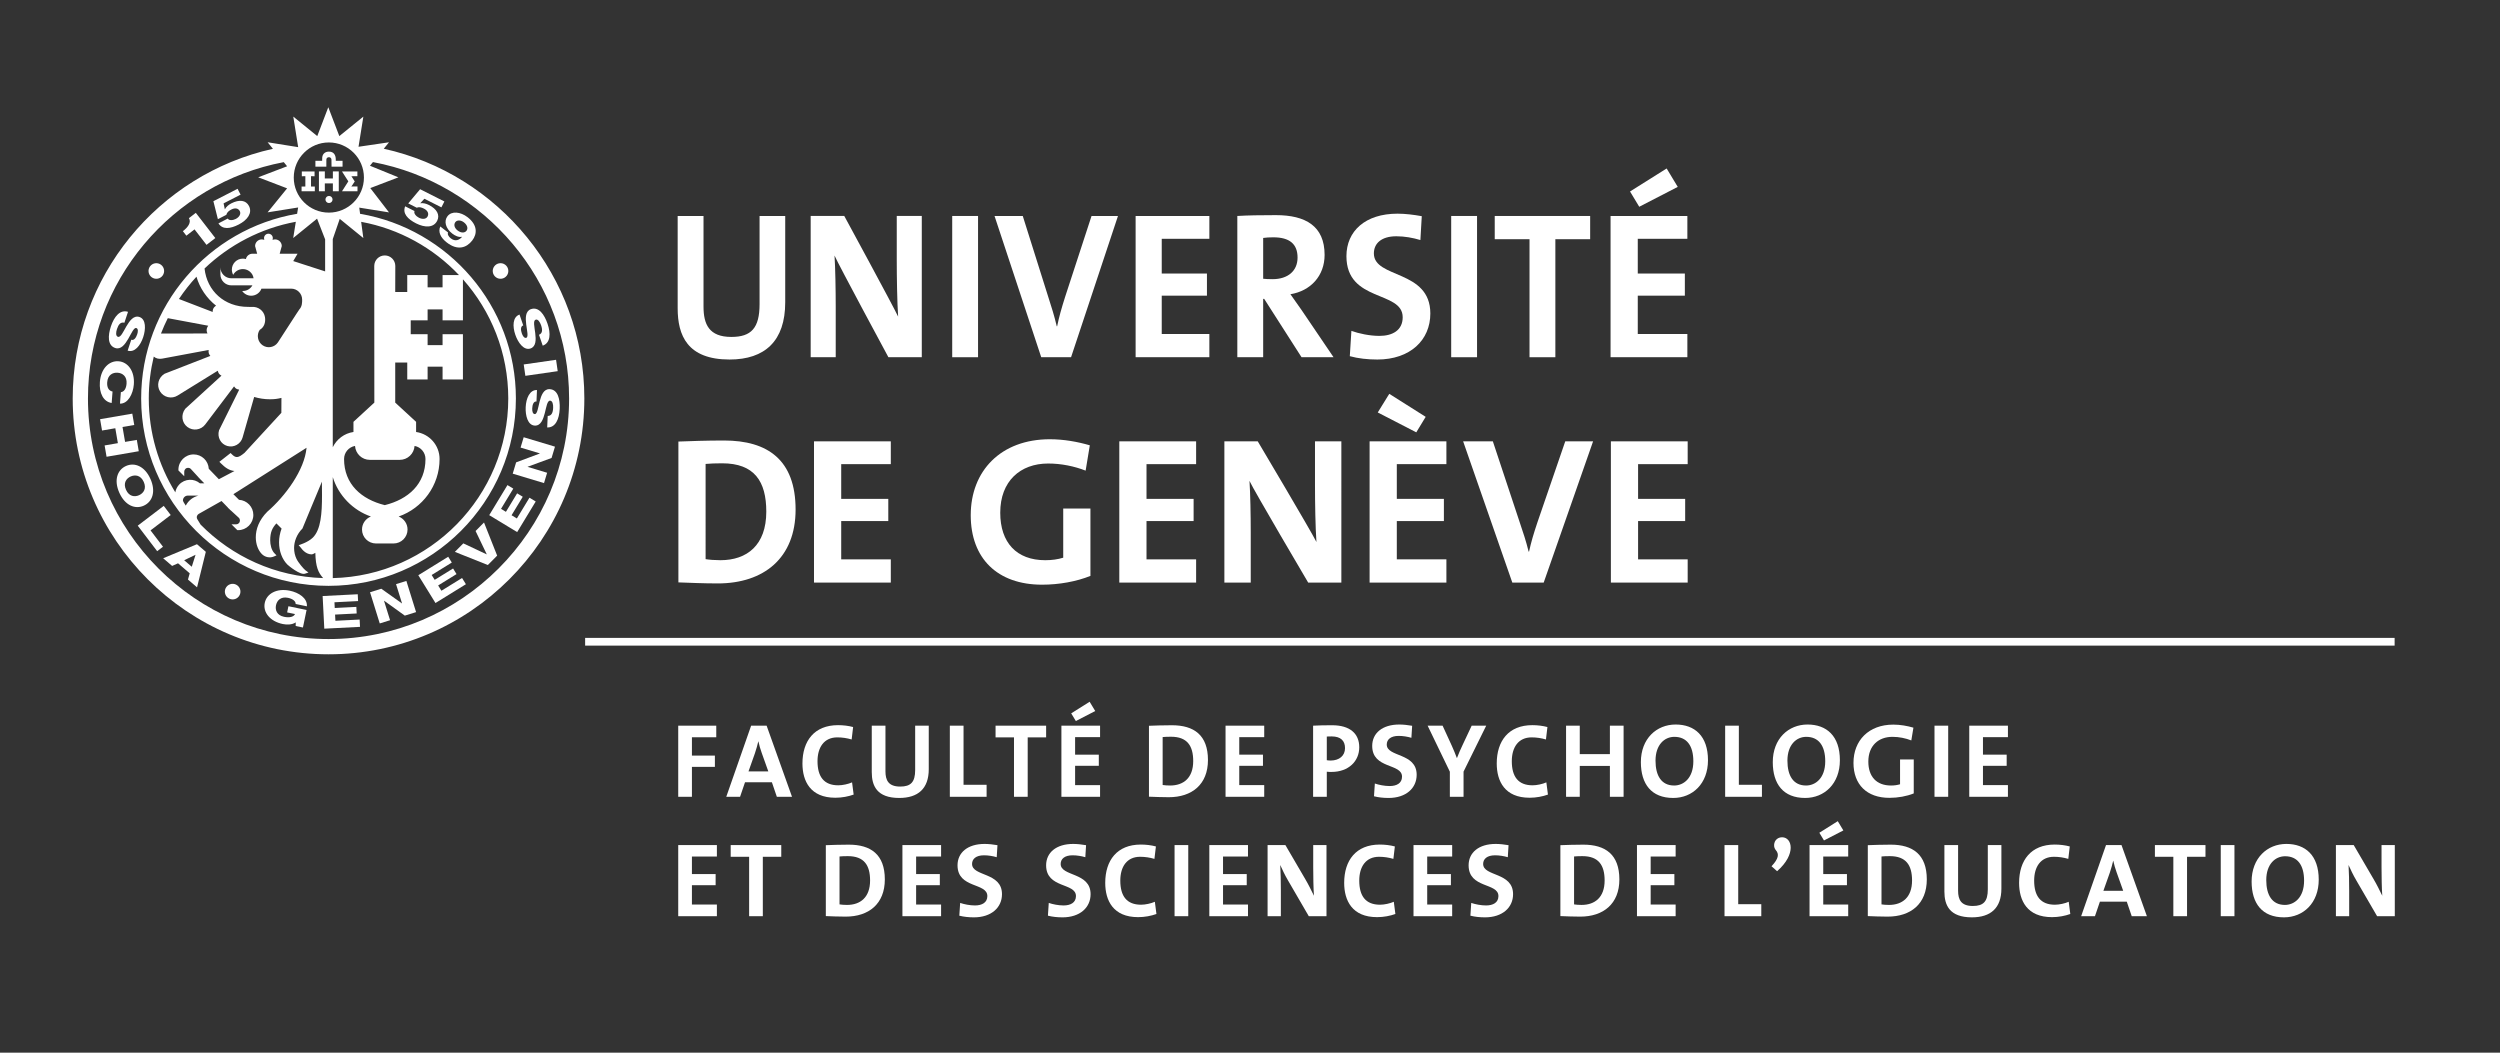 <?xml version="1.0" encoding="UTF-8" standalone="no"?>
<!-- Created with Inkscape (http://www.inkscape.org/) -->

<svg
   xmlns:dc="http://purl.org/dc/elements/1.1/"
   xmlns:cc="http://creativecommons.org/ns#"
   xmlns:rdf="http://www.w3.org/1999/02/22-rdf-syntax-ns#"
   xmlns:svg="http://www.w3.org/2000/svg"
   xmlns="http://www.w3.org/2000/svg"
   xmlns:sodipodi="http://sodipodi.sourceforge.net/DTD/sodipodi-0.dtd"
   xmlns:inkscape="http://www.inkscape.org/namespaces/inkscape"
   version="1.1"
   id="svg2"
   xml:space="preserve"
   width="474.453"
   height="199.773"
   viewBox="0 0 474.453 199.773"
   sodipodi:docname="fapse_pant_blanc.svg"
   inkscape:version="0.92.3 (2405546, 2018-03-11)"><rect x="0" y="0" width="474.453" height="199.773" fill="#333333" stroke="none"/><defs
     id="defs6" /><sodipodi:namedview
     pagecolor="#ffffff"
     bordercolor="#666666"
     borderopacity="1"
     objecttolerance="10"
     gridtolerance="10"
     guidetolerance="10"
     inkscape:pageopacity="0"
     inkscape:pageshadow="2"
     inkscape:window-width="1366"
     inkscape:window-height="705"
     id="namedview4"
     showgrid="false"
     inkscape:zoom="2.1222741"
     inkscape:cx="202.72402"
     inkscape:cy="100.85978"
     inkscape:window-x="-8"
     inkscape:window-y="-8"
     inkscape:window-maximized="1"
     inkscape:current-layer="g10" /><g
     id="g10"
     inkscape:groupmode="layer"
     inkscape:label="ink_ext_XXXXXX"
     transform="matrix(1.333,0,0,-1.333,0,199.773)"><path
       inkscape:connector-curvature="0"
       id="path14"
       style="fill:#ffffff;fill-opacity:1;fill-rule:nonzero;stroke:none;stroke-width:0.1"
       d="m 103.868,98.681 c -6.028,0 -7.387,3.455 -7.387,7.299 v 13.139 h 3.68 v -12.901 c 0,-2.532 0.793,-4.32 3.963,-4.32 2.83,0 4.017,1.252 4.017,4.678 v 12.543 h 3.652 v -12.305 c 0,-5.482 -2.886,-8.133 -7.925,-8.133" /><path
       inkscape:connector-curvature="0"
       id="path16"
       style="fill:#ffffff;fill-opacity:1;fill-rule:nonzero;stroke:none;stroke-width:0.1"
       d="m 126.483,99.008 c 0,0 -7.104,13.169 -7.67,14.48 0.113,-1.729 0.17,-4.887 0.17,-7.299 v -7.181 h -3.566 v 20.111 h 4.783 c 0,0 6.962,-12.811 7.669,-14.33 -0.14,2.025 -0.197,5.6 -0.197,8.074 v 6.256 h 3.564 V 99.008 h -4.753" /><path
       inkscape:connector-curvature="0"
       id="path18"
       style="fill:#ffffff;fill-opacity:1;fill-rule:nonzero;stroke:none;stroke-width:0.1"
       d="m 135.568,99.008 v 20.111 h 3.678 V 99.008 h -3.678" /><path
       inkscape:connector-curvature="0"
       id="path20"
       style="fill:#ffffff;fill-opacity:1;fill-rule:nonzero;stroke:none;stroke-width:0.1"
       d="m 152.488,99.008 h -4.246 l -6.65,20.111 h 4.019 l 3.707,-11.768 c 0.368,-1.133 0.793,-2.474 1.133,-3.933 h 0.057 c 0.283,1.371 0.594,2.472 1.131,4.171 l 3.765,11.53 h 3.764 l -6.68,-20.111" /><path
       inkscape:connector-curvature="0"
       id="path22"
       style="fill:#ffffff;fill-opacity:1;fill-rule:nonzero;stroke:none;stroke-width:0.1"
       d="m 161.68,99.008 v 20.111 h 10.498 v -3.248 h -6.78 v -4.946 h 6.436 v -3.158 h -6.436 v -5.451 h 6.78 V 99.008 H 161.68" /><path
       inkscape:connector-curvature="0"
       id="path24"
       style="fill:#ffffff;fill-opacity:1;fill-rule:nonzero;stroke:none;stroke-width:0.1"
       d="m 181.283,116.08 c -0.537,0 -1.074,-0.03 -1.443,-0.09 v -5.809 c 0.256,-0.03 0.765,-0.06 1.33,-0.06 2.209,0 3.566,1.192 3.566,3.069 0,1.937 -1.131,2.89 -3.453,2.89 z m 4.02,-17.072 -5.321,8.313 h -0.142 v -8.313 h -3.68 v 20.111 c 1.5,0.09 3.283,0.119 5.492,0.119 4.217,0 6.934,-1.549 6.934,-5.66 0,-2.981 -1.981,-5.125 -4.867,-5.602 0.537,-0.744 1.074,-1.519 1.556,-2.205 l 4.584,-6.763 h -4.556" /><path
       inkscape:connector-curvature="0"
       id="path26"
       style="fill:#ffffff;fill-opacity:1;fill-rule:nonzero;stroke:none;stroke-width:0.1"
       d="m 196.08,98.681 c -1.357,0 -2.717,0.148 -3.906,0.476 l 0.226,3.604 c 1.077,-0.387 2.606,-0.715 3.993,-0.715 1.867,0 3.31,0.804 3.31,2.652 0,3.844 -8.01,2.086 -8.01,8.699 0,3.576 2.69,6.049 7.274,6.049 1.076,0 2.322,-0.15 3.453,-0.358 l -0.197,-3.396 c -1.077,0.327 -2.264,0.536 -3.426,0.536 -2.121,0 -3.197,-1.013 -3.197,-2.443 0,-3.605 8.039,-2.265 8.039,-8.551 0,-3.784 -2.86,-6.554 -7.559,-6.554" /><path
       inkscape:connector-curvature="0"
       id="path28"
       style="fill:#ffffff;fill-opacity:1;fill-rule:nonzero;stroke:none;stroke-width:0.1"
       d="m 206.609,99.008 v 20.111 h 3.68 V 99.008 h -3.68" /><path
       inkscape:connector-curvature="0"
       id="path30"
       style="fill:#ffffff;fill-opacity:1;fill-rule:nonzero;stroke:none;stroke-width:0.1"
       d="M 221.439,115.812 V 99.008 h -3.679 v 16.804 h -4.953 v 3.307 h 13.586 v -3.307 h -4.954" /><path
       inkscape:connector-curvature="0"
       id="path32"
       style="fill:#ffffff;fill-opacity:1;fill-rule:nonzero;stroke:none;stroke-width:0.1"
       d="m 233.381,120.429 -1.311,2.176 5.213,3.277 1.58,-2.622 z m -4.082,-21.421 v 20.111 h 10.933 v -3.248 h -7.06 v -4.946 h 6.703 v -3.158 h -6.703 v -5.451 h 7.06 v -3.308 h -10.933" /><path
       inkscape:connector-curvature="0"
       id="path34"
       style="fill:#ffffff;fill-opacity:1;fill-rule:nonzero;stroke:none;stroke-width:0.1"
       d="m 102.813,83.906 c -0.895,0 -1.729,-0.03 -2.355,-0.09 V 70.26 c 0.537,-0.089 1.341,-0.149 2.115,-0.149 3.785,0 6.525,2.145 6.525,6.912 0,4.32 -1.697,6.883 -6.285,6.883 z m -0.627,-17.102 c -2.086,0 -3.902,0.09 -5.602,0.148 v 20.051 c 1.58,0.061 4.024,0.149 6.497,0.149 6.226,0 10.189,-2.77 10.189,-9.831 0,-6.912 -4.529,-10.518 -11.084,-10.518" /><path
       inkscape:connector-curvature="0"
       id="path36"
       style="fill:#ffffff;fill-opacity:1;fill-rule:nonzero;stroke:none;stroke-width:0.1"
       d="m 115.891,66.923 v 20.11 h 10.934 v -3.247 h -7.061 v -4.945 h 6.703 v -3.158 h -6.703 v -5.453 h 7.061 v -3.307 h -10.934" /><path
       inkscape:connector-curvature="0"
       id="path38"
       style="fill:#ffffff;fill-opacity:1;fill-rule:nonzero;stroke:none;stroke-width:0.1"
       d="m 154.563,82.863 c -1.61,0.625 -3.458,1.012 -5.334,1.012 -3.963,0 -6.823,-2.503 -6.823,-7.001 0,-4.261 2.324,-6.764 6.407,-6.764 0.953,0 1.787,0.119 2.56,0.357 v 7.002 h 3.873 v -9.594 c -1.996,-0.805 -4.469,-1.251 -6.881,-1.251 -6.377,0 -10.16,3.754 -10.16,9.892 0,6.316 4.291,10.814 11.262,10.814 1.996,0 3.963,-0.357 5.691,-0.863 l -0.595,-3.606" /><path
       inkscape:connector-curvature="0"
       id="path40"
       style="fill:#ffffff;fill-opacity:1;fill-rule:nonzero;stroke:none;stroke-width:0.1"
       d="m 159.357,66.923 v 20.11 h 10.936 v -3.247 h -7.063 v -4.945 h 6.706 v -3.158 h -6.706 v -5.453 h 7.063 v -3.307 h -10.936" /><path
       inkscape:connector-curvature="0"
       id="path42"
       style="fill:#ffffff;fill-opacity:1;fill-rule:nonzero;stroke:none;stroke-width:0.1"
       d="m 186.248,66.923 c 0,0 -7.762,13.168 -8.357,14.479 0.119,-1.727 0.179,-4.886 0.179,-7.3 v -7.18 h -3.754 v 20.11 h 4.752 c 0,0 7.612,-12.811 8.356,-14.331 -0.149,2.026 -0.207,5.602 -0.207,8.074 v 6.257 h 3.754 V 66.923 h -4.723" /><path
       inkscape:connector-curvature="0"
       id="path44"
       style="fill:#ffffff;fill-opacity:1;fill-rule:nonzero;stroke:none;stroke-width:0.1"
       d="m 201.637,88.315 -5.483,2.83 1.639,2.652 5.184,-3.277 z m -6.645,-21.391 v 20.11 h 10.934 v -3.247 h -7.061 v -4.945 h 6.703 v -3.158 h -6.703 v -5.453 h 7.061 v -3.307 h -10.934" /><path
       inkscape:connector-curvature="0"
       id="path46"
       style="fill:#ffffff;fill-opacity:1;fill-rule:nonzero;stroke:none;stroke-width:0.1"
       d="m 219.779,66.923 h -4.468 l -7.002,20.11 h 4.23 l 3.904,-11.768 c 0.387,-1.132 0.834,-2.473 1.192,-3.933 h 0.058 c 0.299,1.37 0.627,2.474 1.194,4.171 l 3.961,11.53 h 3.963 l -7.032,-20.11" /><path
       inkscape:connector-curvature="0"
       id="path48"
       style="fill:#ffffff;fill-opacity:1;fill-rule:nonzero;stroke:none;stroke-width:0.1"
       d="m 229.344,66.923 v 20.11 h 10.933 v -3.247 h -7.06 v -4.945 h 6.703 v -3.158 h -6.703 v -5.453 h 7.06 v -3.307 h -10.933" /><path
       inkscape:connector-curvature="0"
       id="path50"
       style="fill:#ffffff;fill-opacity:1;fill-rule:nonzero;stroke:none;stroke-width:0.1"
       d="m 27.696,117.211 1.706,-2.206 1.252,0.969 -2.779,3.592 -0.981,-0.758 c 0.39,-0.605 -0.17,-1.334 -0.859,-1.851 l 0.498,-0.645 1.162,0.899" /><path
       inkscape:connector-curvature="0"
       id="path52"
       style="fill:#ffffff;fill-opacity:1;fill-rule:nonzero;stroke:none;stroke-width:0.1"
       d="m 32.225,119.284 c 0.086,0.351 0.336,0.559 0.711,0.753 0.548,0.281 1,0.17 1.203,-0.225 0.202,-0.394 -0.058,-0.849 -0.574,-1.115 -0.399,-0.205 -0.964,-0.261 -1.135,0.055 l -1.33,-0.684 c 0.575,-0.928 1.687,-0.781 2.877,-0.171 1.268,0.651 1.982,1.648 1.47,2.644 -0.432,0.841 -1.387,0.951 -2.507,0.377 -0.415,-0.213 -0.743,-0.5 -0.916,-0.838 l -0.016,-0.007 -0.175,0.841 2.419,1.241 -0.429,0.835 -3.443,-1.768 0.641,-2.558 1.205,0.62" /><path
       inkscape:connector-curvature="0"
       id="path54"
       style="fill:#ffffff;fill-opacity:1;fill-rule:nonzero;stroke:none;stroke-width:0.1"
       d="m 61.071,120.68 c -0.416,0.21 -0.84,0.308 -1.215,0.249 l -0.016,0.008 0.578,0.635 2.426,-1.225 0.423,0.837 -3.455,1.745 -1.692,-2.021 1.209,-0.612 c 0.335,0.138 0.65,0.059 1.027,-0.13 0.55,-0.279 0.725,-0.711 0.526,-1.106 -0.2,-0.396 -0.722,-0.453 -1.24,-0.191 -0.4,0.202 -0.778,0.627 -0.624,0.95 l -1.334,0.675 c -0.412,-1.012 0.359,-1.824 1.552,-2.428 1.272,-0.643 2.498,-0.635 3.004,0.365 0.426,0.844 -0.047,1.682 -1.17,2.249" /><path
       inkscape:connector-curvature="0"
       id="path56"
       style="fill:#ffffff;fill-opacity:1;fill-rule:nonzero;stroke:none;stroke-width:0.1"
       d="m 66.414,117.013 c -0.251,-0.324 -0.76,-0.35 -1.262,0.037 -0.487,0.377 -0.576,0.866 -0.317,1.2 0.231,0.3 0.761,0.31 1.207,-0.035 0.508,-0.392 0.619,-0.881 0.372,-1.202 z m 0.157,1.93 c -1.009,0.78 -2.265,0.91 -2.859,0.143 -0.541,-0.702 -0.283,-1.733 0.678,-2.476 0.417,-0.323 0.954,-0.564 1.384,-0.452 l 0.015,-0.011 c -0.395,-0.453 -0.963,-0.714 -1.603,-0.219 -0.146,0.113 -0.279,0.257 -0.354,0.406 -0.079,0.142 -0.101,0.3 -0.042,0.435 l -1.106,0.856 c -0.347,-0.795 0.05,-1.604 0.934,-2.287 1.546,-1.194 2.812,-0.749 3.613,0.287 0.745,0.964 0.753,2.226 -0.659,3.318" /><path
       inkscape:connector-curvature="0"
       id="path58"
       style="fill:#ffffff;fill-opacity:1;fill-rule:nonzero;stroke:none;stroke-width:0.1"
       d="m 16.41,100.319 c 0.797,-0.264 1.382,0.505 1.846,1.306 0.468,0.809 0.815,1.649 1.155,1.537 0.29,-0.096 0.239,-0.543 0.128,-0.877 -0.159,-0.477 -0.457,-0.944 -0.851,-0.785 l -0.515,-1.552 c 0.999,-0.322 1.821,0.729 2.214,1.916 0.371,1.12 0.428,2.554 -0.536,2.874 -0.811,0.268 -1.391,-0.531 -1.853,-1.322 -0.464,-0.8 -0.82,-1.628 -1.21,-1.498 -0.328,0.109 -0.291,0.634 -0.136,1.102 0.218,0.658 0.529,1.037 1.059,0.898 l 0.515,1.554 c -1.135,0.366 -1.981,-0.697 -2.435,-2.065 -0.434,-1.311 -0.502,-2.717 0.618,-3.088" /><path
       inkscape:connector-curvature="0"
       id="path60"
       style="fill:#ffffff;fill-opacity:1;fill-rule:nonzero;stroke:none;stroke-width:0.1"
       d="m 15.898,92.492 0.125,1.631 c -0.529,0.102 -0.82,0.566 -0.761,1.33 0.082,1.052 0.802,1.402 1.491,1.349 0.689,-0.053 1.346,-0.51 1.265,-1.561 -0.052,-0.685 -0.338,-1.157 -0.812,-1.208 l -0.126,-1.631 c 1.121,-0.044 1.871,1.372 1.974,2.725 0.147,1.893 -0.831,3.203 -2.175,3.307 -1.345,0.103 -2.512,-1.041 -2.658,-2.936 -0.122,-1.588 0.489,-2.827 1.678,-3.005" /><path
       inkscape:connector-curvature="0"
       id="path62"
       style="fill:#ffffff;fill-opacity:1;fill-rule:nonzero;stroke:none;stroke-width:0.1"
       d="m 19.48,87.239 -1.671,-0.286 -0.366,2.123 1.67,0.287 -0.278,1.613 -4.585,-0.79 0.278,-1.613 1.888,0.326 0.366,-2.124 -1.888,-0.326 0.278,-1.613 4.584,0.79 -0.277,1.612" /><path
       inkscape:connector-curvature="0"
       id="path64"
       style="fill:#ffffff;fill-opacity:1;fill-rule:nonzero;stroke:none;stroke-width:0.1"
       d="m 19.8,79.365 c -0.63,-0.282 -1.425,-0.196 -1.858,0.768 -0.432,0.963 0.034,1.615 0.663,1.897 0.63,0.281 1.426,0.195 1.858,-0.768 0.432,-0.963 -0.033,-1.615 -0.664,-1.897 z m 1.615,2.324 c -0.81,1.805 -2.248,2.385 -3.479,1.834 -1.23,-0.553 -1.754,-2.012 -0.944,-3.818 0.81,-1.806 2.247,-2.384 3.477,-1.833 1.232,0.552 1.755,2.011 0.946,3.818" /><path
       inkscape:connector-curvature="0"
       id="path66"
       style="fill:#ffffff;fill-opacity:1;fill-rule:nonzero;stroke:none;stroke-width:0.1"
       d="m 24.303,76.543 -0.991,1.303 -3.701,-2.818 2.765,-3.633 0.829,0.631 -1.773,2.331 2.871,2.187" /><path
       inkscape:connector-curvature="0"
       id="path68"
       style="fill:#ffffff;fill-opacity:1;fill-rule:nonzero;stroke:none;stroke-width:0.1"
       d="m 27.302,69.177 -1.081,0.929 1.602,0.771 0.014,-0.011 z m -4.072,1.213 1.275,-1.095 0.843,0.375 1.662,-1.428 -0.25,-0.884 1.294,-1.113 1.249,5.06 -1.26,1.083 -4.813,-1.999" /><path
       inkscape:connector-curvature="0"
       id="path70"
       style="fill:#ffffff;fill-opacity:1;fill-rule:nonzero;stroke:none;stroke-width:0.1"
       d="m 41.006,64.754 c 0.646,-0.134 1.114,-0.476 1.085,-0.877 l 1.602,-0.332 c 0.09,1.173 -1.166,1.959 -2.441,2.224 -1.86,0.386 -3.285,-0.418 -3.559,-1.738 -0.274,-1.32 0.714,-2.623 2.574,-3.009 0.569,-0.118 1.324,-0.115 1.837,0.237 l -0.008,-0.516 1.033,-0.215 0.518,2.495 -2.584,0.535 -0.183,-0.88 1.12,-0.232 c -0.173,-0.397 -0.764,-0.56 -1.556,-0.396 -1.033,0.214 -1.289,0.973 -1.15,1.649 0.141,0.676 0.677,1.271 1.711,1.056" /><path
       inkscape:connector-curvature="0"
       id="path72"
       style="fill:#ffffff;fill-opacity:1;fill-rule:nonzero;stroke:none;stroke-width:0.1"
       d="m 47.751,61.484 -0.045,0.885 3.075,0.156 -0.048,0.938 -3.075,-0.157 -0.041,0.814 3.364,0.172 -0.049,0.97 -4.998,-0.254 0.236,-4.646 5.086,0.258 -0.053,1.041 -3.452,-0.175" /><path
       inkscape:connector-curvature="0"
       id="path74"
       style="fill:#ffffff;fill-opacity:1;fill-rule:nonzero;stroke:none;stroke-width:0.1"
       d="m 56.385,66.702 0.852,-2.737 -0.016,-0.005 -2.935,2.089 -1.604,-0.5 1.383,-4.442 1.47,0.458 -0.863,2.768 0.017,0.006 2.945,-2.12 1.604,0.5 -1.384,4.441 -1.47,-0.458" /><path
       inkscape:connector-curvature="0"
       id="path76"
       style="fill:#ffffff;fill-opacity:1;fill-rule:nonzero;stroke:none;stroke-width:0.1"
       d="m 62.846,65.761 -0.466,0.754 2.618,1.618 -0.492,0.798 -2.62,-1.618 -0.428,0.693 2.867,1.771 -0.511,0.826 -4.258,-2.631 2.445,-3.958 4.332,2.677 -0.547,0.887 -2.941,-1.816" /><path
       inkscape:connector-curvature="0"
       id="path78"
       style="fill:#ffffff;fill-opacity:1;fill-rule:nonzero;stroke:none;stroke-width:0.1"
       d="m 67.708,74.268 1.589,-3.311 -0.012,-0.013 -3.324,1.564 -1.202,-1.212 4.697,-1.871 1.325,1.336 -1.871,4.719 -1.203,-1.211" /><path
       inkscape:connector-curvature="0"
       id="path80"
       style="fill:#ffffff;fill-opacity:1;fill-rule:nonzero;stroke:none;stroke-width:0.1"
       d="m 73.589,76.051 -0.758,0.46 1.596,2.632 -0.803,0.486 -1.596,-2.632 -0.697,0.423 1.747,2.88 -0.831,0.504 -2.595,-4.28 3.978,-2.412 2.641,4.356 -0.892,0.54 -1.792,-2.956" /><path
       inkscape:connector-curvature="0"
       id="path82"
       style="fill:#ffffff;fill-opacity:1;fill-rule:nonzero;stroke:none;stroke-width:0.1"
       d="m 74.115,86.144 2.745,-0.827 -0.004,-0.016 -3.375,-1.262 -0.485,-1.609 4.455,-1.343 0.444,1.473 -2.777,0.837 0.005,0.017 3.406,1.253 0.484,1.608 -4.455,1.342 -0.444,-1.474" /><path
       inkscape:connector-curvature="0"
       id="path84"
       style="fill:#ffffff;fill-opacity:1;fill-rule:nonzero;stroke:none;stroke-width:0.1"
       d="m 78.25,94.463 c -0.84,0.037 -1.193,-0.862 -1.422,-1.76 -0.229,-0.905 -0.334,-1.807 -0.693,-1.792 -0.306,0.014 -0.377,0.457 -0.362,0.809 0.022,0.501 0.182,1.031 0.605,0.985 l 0.073,1.635 c -1.049,0.038 -1.553,-1.199 -1.609,-2.447 -0.052,-1.178 0.284,-2.574 1.299,-2.619 0.853,-0.038 1.194,0.889 1.423,1.777 0.229,0.897 0.346,1.79 0.757,1.772 0.345,-0.016 0.452,-0.531 0.431,-1.024 -0.031,-0.694 -0.227,-1.143 -0.775,-1.154 l -0.072,-1.635 c 1.191,-0.044 1.717,1.21 1.781,2.65 0.061,1.381 -0.257,2.75 -1.435,2.803" /><path
       inkscape:connector-curvature="0"
       id="path86"
       style="fill:#ffffff;fill-opacity:1;fill-rule:nonzero;stroke:none;stroke-width:0.1"
       d="m 74.797,96.36 4.605,0.664 -0.234,1.619 -4.605,-0.663 0.233,-1.62" /><path
       inkscape:connector-curvature="0"
       id="path88"
       style="fill:#ffffff;fill-opacity:1;fill-rule:nonzero;stroke:none;stroke-width:0.1"
       d="m 75.531,100.254 c 0.807,0.277 0.784,1.264 0.673,2.174 -0.116,0.918 -0.333,1.792 0.056,1.926 0.326,0.112 0.615,-0.328 0.775,-0.794 0.225,-0.658 0.207,-1.147 -0.298,-1.358 l 0.531,-1.548 c 1.125,0.395 1.155,1.754 0.686,3.119 -0.448,1.306 -1.245,2.464 -2.36,2.082 -0.795,-0.273 -0.794,-1.239 -0.679,-2.158 0.118,-0.927 0.35,-1.805 0.012,-1.921 -0.29,-0.099 -0.519,0.287 -0.633,0.619 -0.163,0.475 -0.207,1.026 0.202,1.14 l -0.532,1.547 c -0.989,-0.348 -1.006,-1.684 -0.601,-2.866 0.382,-1.115 1.207,-2.293 2.169,-1.962" /><path
       inkscape:connector-curvature="0"
       id="path90"
       style="fill:#ffffff;fill-opacity:1;fill-rule:nonzero;stroke:none;stroke-width:0.1"
       d="m 32.236,66.305 c -0.369,-0.489 -0.271,-1.186 0.219,-1.555 0.489,-0.37 1.185,-0.272 1.554,0.218 0.37,0.49 0.273,1.185 -0.217,1.555 -0.491,0.369 -1.186,0.272 -1.556,-0.218" /><path
       inkscape:connector-curvature="0"
       id="path92"
       style="fill:#ffffff;fill-opacity:1;fill-rule:nonzero;stroke:none;stroke-width:0.1"
       d="m 23.153,110.632 c 0.361,0.497 0.253,1.19 -0.242,1.551 -0.496,0.362 -1.189,0.254 -1.552,-0.242 -0.361,-0.496 -0.253,-1.189 0.242,-1.551 0.496,-0.361 1.191,-0.253 1.552,0.242" /><path
       inkscape:connector-curvature="0"
       id="path94"
       style="fill:#ffffff;fill-opacity:1;fill-rule:nonzero;stroke:none;stroke-width:0.1"
       d="m 70.365,111.941 c -0.361,-0.496 -0.253,-1.189 0.243,-1.551 0.495,-0.361 1.189,-0.253 1.551,0.242 0.361,0.497 0.253,1.19 -0.242,1.551 -0.496,0.362 -1.19,0.254 -1.552,-0.242" /><path
       inkscape:connector-curvature="0"
       id="path96"
       style="fill:#ffffff;fill-opacity:1;fill-rule:nonzero;stroke:none;stroke-width:0.1"
       d="m 49.591,124.046 -0.901,-1.412 h 2.206 v 0.684 l -0.869,-0.004 0.481,0.719 -0.481,0.742 0.854,0.005 v 0.675 h -2.191 l 0.901,-1.409" /><path
       inkscape:connector-curvature="0"
       id="path98"
       style="fill:#ffffff;fill-opacity:1;fill-rule:nonzero;stroke:none;stroke-width:0.1"
       d="m 44.823,123.314 -0.544,-0.006 v 1.472 l 0.506,-0.005 v 0.68 h -1.815 v -0.68 l 0.504,0.005 v -1.472 l -0.537,0.006 v -0.68 h 1.885 v 0.68" /><path
       inkscape:connector-curvature="0"
       id="path100"
       style="fill:#ffffff;fill-opacity:1;fill-rule:nonzero;stroke:none;stroke-width:0.1"
       d="m 47.392,124.461 h -1.148 l 0.005,1.003 h -0.842 v -2.83 h 0.842 l -0.005,1.125 h 1.148 v -1.125 h 0.84 v 2.83 h -0.84 v -1.003" /><path
       inkscape:connector-curvature="0"
       id="path102"
       style="fill:#ffffff;fill-opacity:1;fill-rule:nonzero;stroke:none;stroke-width:0.1"
       d="m 46.464,127.138 c 0,0.213 0.153,0.348 0.376,0.348 0.2,0 0.35,-0.152 0.35,-0.348 l 0.011,-1 h 1.569 v 0.84 h -0.962 l -0.004,0.215 c -0.005,0.602 -0.284,1.088 -0.97,1.088 -0.527,0 -0.891,-0.295 -0.955,-0.801 -0.012,-0.107 -0.012,-0.221 -0.012,-0.331 v -0.171 h -0.961 l -8e-4,-0.84 h 1.556 l 0.002,1" /><path
       inkscape:connector-curvature="0"
       id="path104"
       style="fill:#ffffff;fill-opacity:1;fill-rule:nonzero;stroke:none;stroke-width:0.1"
       d="m 46.84,121.97 c -0.279,0 -0.505,-0.226 -0.505,-0.506 0,-0.278 0.226,-0.505 0.505,-0.505 0.279,0 0.506,0.227 0.506,0.505 0,0.28 -0.227,0.506 -0.506,0.506" /><path
       inkscape:connector-curvature="0"
       id="path106"
       style="fill:#ffffff;fill-opacity:1;fill-rule:nonzero;stroke:none;stroke-width:0.1"
       d="m 46.773,58.885 c -18.886,0 -34.25,15.365 -34.25,34.251 0,16.707 12.027,30.651 27.877,33.647 l 0.477,-0.588 -4.115,-1.57 4.113,-1.573 -2.778,-3.418 4.348,0.694 -0.144,-0.898 C 29.715,117.296 20.097,106.321 20.097,93.136 c 0,-14.709 11.967,-26.677 26.676,-26.677 14.709,0 26.675,11.968 26.675,26.677 0,13.178 -9.606,24.148 -22.182,26.291 l -0.119,0.881 4.236,-0.679 -2.665,3.461 4.004,1.53 -4.05,1.651 0.424,0.522 c 15.873,-2.977 27.927,-16.932 27.927,-33.657 0,-18.886 -15.365,-34.251 -34.25,-34.251 z m -5.025,53.812 0.617,1.047 h -2.546 l 0.298,1.088 c 0,0.525 -0.425,0.951 -0.95,0.951 -0.127,0 -0.248,-0.027 -0.359,-0.072 0.021,0.095 0.035,0.186 0.035,0.255 0,0.346 -0.281,0.627 -0.626,0.627 -0.346,0 -0.626,-0.281 -0.626,-0.627 0,-0.069 0.014,-0.16 0.035,-0.255 -0.111,0.045 -0.231,0.072 -0.358,0.072 -0.525,0 -0.95,-0.426 -0.95,-0.951 l 0.297,-1.088 h -0.671 c -0.461,0 -0.845,-0.328 -0.932,-0.762 -0.14,0.039 -0.286,0.063 -0.438,0.063 -0.863,0 -1.562,-0.7 -1.562,-1.563 0,-0.269 0.07,-0.523 0.188,-0.744 0.265,0.488 0.78,0.819 1.373,0.819 0.532,0 1.001,-0.266 1.283,-0.673 0.033,-0.046 0.063,-0.095 0.091,-0.146 0.081,-0.15 0.127,-0.318 0.155,-0.492 h -3.161 c -0.863,0 -1.562,0.701 -1.562,1.562 v -0.326 -0.353 -0.327 c 0,-0.863 0.699,-1.562 1.562,-1.562 h 2.995 c -0.267,-0.479 -0.776,-0.803 -1.364,-0.803 -0.03,0 -0.061,0.002 -0.092,0.004 0.282,-0.408 0.753,-0.676 1.287,-0.676 0.667,0 1.235,0.419 1.459,1.008 h 4.231 c 0.862,0 1.562,-0.699 1.562,-1.562 0,-0.401 0.002,-0.966 -0.398,-1.395 l -0.39,-0.585 -2.665,-4.113 c -0.486,-0.714 -1.458,-0.898 -2.172,-0.411 -0.712,0.486 -0.9,1.488 -0.413,2.201 0.62,0.344 0.863,1.058 0.748,1.801 -0.143,0.918 -0.982,1.549 -1.897,1.457 l -0.525,0.011 c -3.342,0 -5.838,2.26 -6.183,5.463 3.527,3.365 8.01,5.733 12.995,6.653 l -0.371,-2.313 3.397,2.758 1.146,-2.947 v -4.562 z M 28.029,76.351 c 0.034,0.141 0.119,0.262 0.243,0.34 l 3.267,1.846 0.915,-0.941 -0.013,-0.011 0.225,-0.207 0.168,-0.172 0.01,0.008 1.167,-1.072 c 0.203,-0.205 0.203,-0.553 -0.01,-0.766 -0.103,-0.103 -0.241,-0.16 -0.387,-0.16 H 32.959 l 0.831,-0.829 h 0.113 c 0.579,-8e-4 1.123,0.226 1.532,0.634 0.409,0.41 0.634,0.953 0.634,1.533 0,1.152 -0.906,2.088 -2.042,2.154 -0.255,0.256 -0.62,0.619 -0.801,0.801 0.52,0.33 9.575,6.076 10.418,6.61 -0.284,-3.167 -3.016,-6.884 -5.594,-9.111 -1.18,-1.18 -1.633,-2.496 -1.633,-3.637 0,-1.007 0.353,-1.876 0.871,-2.393 0.454,-0.453 1.145,-0.59 1.719,-0.337 l 0.363,0.159 -0.281,0.281 c -0.457,0.457 -0.62,1.254 -0.62,1.848 0,1.191 0.307,1.797 0.883,2.422 0.122,-0.121 0.379,-0.378 0.738,-0.738 -0.244,-0.658 -0.361,-1.322 -0.361,-1.959 0,-1.273 0.45,-2.428 1.194,-3.172 0.155,-0.155 1.805,-1.523 2.498,-1.291 l 0.496,0.168 -0.423,0.309 c -0.242,0.178 -1.023,1.087 -1.287,1.641 -0.212,0.443 -0.338,0.976 -0.338,1.538 0,0.906 0.37,1.956 1.19,2.775 0.043,0.064 1.851,4.523 2.773,6.672 3e-4,-0.049 0.001,-0.422 0.001,-0.422 0.006,-0.506 0.011,-1.006 0.011,-1.496 0,-2.595 -0.158,-4.899 -1.298,-6.04 -0.709,-0.709 -2.027,-1.084 -2.027,-1.084 L 42.864,71.85 c 0.033,-0.038 0.582,-0.883 1.468,-0.911 0.211,-0.008 0.378,0.135 0.562,0.221 0.046,-2.032 0.429,-2.829 1.112,-3.595 -6.817,0.201 -12.973,3.077 -17.449,7.618 l -0.46,0.755 c -0.055,0.087 -0.083,0.185 -0.083,0.287 0,0.041 0.005,0.083 0.014,0.125 z m -1.985,2.273 c 0,0.16 0.064,0.33 0.184,0.457 0.125,0.139 0.295,0.217 0.481,0.225 l 1.559,-0.004 c -0.778,-0.178 -1.45,-0.689 -1.819,-1.42 -0.191,0.277 -0.384,0.59 -0.404,0.721 0,0.008 0,0.016 0,0.021 z m -2.95,20.186 c 0,0 3.166,0.591 6.613,1.233 -0.026,-0.178 -0.025,-0.362 0.045,-0.541 0.046,-0.119 0.118,-0.217 0.196,-0.307 l -6.513,-2.536 c -0.911,-0.555 -1.174,-1.675 -0.649,-2.523 0.254,-0.411 0.654,-0.698 1.124,-0.809 0.471,-0.111 0.957,-0.031 1.368,0.223 l 5.723,3.537 c 0.039,-0.176 0.107,-0.346 0.237,-0.488 0.085,-0.094 0.188,-0.16 0.293,-0.216 l -5.159,-4.716 c -0.648,-0.848 -0.49,-1.986 0.305,-2.588 0.796,-0.603 1.935,-0.445 2.538,0.352 l 4.106,5.426 c 0.095,-0.148 0.214,-0.282 0.384,-0.367 0.09,-0.045 0.185,-0.059 0.28,-0.075 0.021,-0.015 0.039,-0.03 0.059,-0.044 L 31.183,88.607 c -0.291,-0.995 0.25,-1.969 1.181,-2.236 0.931,-0.265 1.905,0.276 2.171,1.207 l 1.651,5.775 c 0.711,-0.213 1.462,-0.33 2.241,-0.33 0.634,0 1.05,0.053 1.641,0.195 -0.005,-1.043 -0.011,-2.033 -0.011,-2.125 -0.139,-0.15 -5.247,-5.701 -5.247,-5.701 -0.9,-0.738 -1.226,-0.777 -1.811,-0.193 l -0.17,0.17 -1.596,-1.252 0.216,-0.217 c 0.601,-0.602 1.168,-1.016 1.933,-1.09 -1.111,-0.584 -2.057,-1.083 -2.223,-1.17 -0.173,0.178 -1,1.035 -1.436,1.487 -0.065,1.137 -1.002,2.044 -2.155,2.044 -1.195,0 -2.167,-0.972 -2.167,-2.166 v -0.113 l 0.83,-0.83 v 0.656 c 0,0.146 0.057,0.283 0.16,0.387 0.213,0.213 0.561,0.213 0.774,0 0,0 0.639,-0.695 1.064,-1.158 l -0.004,-0.005 0.172,-0.177 C 28.516,81.634 28.6,81.544 28.6,81.544 l 0.005,0.006 0.481,-0.494 -0.623,7e-4 c -0.411,0.341 -0.923,0.523 -1.46,0.501 -0.579,-0.023 -1.114,-0.27 -1.507,-0.695 -0.285,-0.309 -0.466,-0.686 -0.537,-1.09 -2.393,3.893 -3.777,8.469 -3.777,13.363 0,2.053 0.25,4.048 0.709,5.963 0.319,-0.273 0.731,-0.377 1.203,-0.289 z m 2.379,8.49 c 0.75,1.123 1.586,2.184 2.499,3.174 0.46,-1.623 1.467,-3.082 2.791,-4.129 -0.182,-0.11 -0.34,-0.265 -0.423,-0.48 -0.052,-0.137 -0.07,-0.277 -0.063,-0.414 z m 4.177,-3.808 c -0.135,-0.18 -0.231,-0.393 -0.231,-0.635 0,-0.17 0.047,-0.324 0.117,-0.467 l -6.621,-0.013 c 0.291,0.75 0.615,1.48 0.973,2.193 z M 48.986,84.519 c 0,0.932 0.674,1.703 1.559,1.861 0.075,-1.107 0.987,-1.984 2.112,-1.984 h 4.254 c 1.125,0 2.038,0.877 2.112,1.984 0.882,-0.162 1.553,-0.932 1.553,-1.861 0,-3.582 -2.468,-5.746 -5.795,-6.569 -3.327,0.823 -5.796,2.987 -5.796,6.569 z m 3.822,-8.189 c -0.741,-0.29 -1.268,-1.007 -1.268,-1.85 0,-1.098 0.891,-1.988 1.989,-1.988 h 2.505 c 1.098,0 1.99,0.891 1.99,1.988 0,0.843 -0.527,1.559 -1.268,1.85 3.39,1.181 5.827,4.396 5.827,8.189 0,1.963 -1.455,3.572 -3.342,3.845 v 1.446 l -2.972,2.738 v 5.703 h 1.713 v -2.41 h 2.898 v 1.822 h 2.13 v -1.822 h 2.898 v 6.444 h -2.898 v -1.559 h -2.13 v 1.559 h -2.404 v 1.976 h 2.404 v 1.558 h 2.13 v -1.558 h 2.898 v 5.842 c 4.014,-4.517 6.455,-10.461 6.455,-16.967 0,-13.908 -11.153,-25.252 -24.985,-25.575 v 14.374 c 0.819,-2.619 2.845,-4.705 5.43,-5.606 z m -1.389,41.955 c 5.436,-1.002 10.275,-3.722 13.93,-7.58 H 63.009 v -1.746 h -2.13 v 1.746 h -2.898 v -2.412 h -1.713 c 0,0 0.012,3.671 0.012,3.709 0,0.826 -0.672,1.498 -1.498,1.498 -0.826,0 -1.499,-0.672 -1.499,-1.498 0,-0.038 0.012,-19.454 0.012,-19.454 L 50.322,89.81 V 88.364 C 49.016,88.175 47.93,87.338 47.377,86.195 V 115.83 l 0.994,2.877 3.359,-2.731 z m -4.6,11.301 c 2.755,0 4.995,-2.241 4.995,-4.995 0,-2.753 -2.241,-4.994 -4.995,-4.994 -2.754,0 -4.995,2.241 -4.995,4.994 0,2.754 2.241,4.995 4.995,4.995 z m 7.82,-0.893 0.745,0.918 -4.34,-0.639 0.687,4.291 -3.42,-2.771 -1.571,4.109 -1.57,-4.111 -3.413,2.777 0.695,-4.349 -4.35,0.697 0.756,-0.932 C 22.568,125.058 10.351,110.5 10.351,93.136 c 0,-20.084 16.339,-36.423 36.422,-36.423 20.083,0 36.421,16.339 36.421,36.423 0,17.381 -12.241,31.95 -28.555,35.557" /><path
       inkscape:connector-curvature="0"
       id="path108"
       style="fill:#ffffff;stroke:#ffffff;stroke-width:1.1;stroke-linecap:butt;stroke-linejoin:miter;stroke-miterlimit:4;stroke-dasharray:none;stroke-opacity:1"
       d="M 340.926,58.5 H 83.307" /><path
       inkscape:connector-curvature="0"
       id="path110"
       style="fill:#ffffff;fill-opacity:1;fill-rule:nonzero;stroke:none;stroke-width:0.1"
       d="M 98.51,44.902 V 42.292 H 101.78 V 40.687 H 98.51 V 36.427 h -1.95 v 10.125 h 5.415 v -1.65 h -3.465" /><path
       inkscape:connector-curvature="0"
       id="path112"
       style="fill:#ffffff;fill-opacity:1;fill-rule:nonzero;stroke:none;stroke-width:0.1"
       d="m 108.44,42.697 c -0.195,0.554 -0.345,1.05 -0.465,1.62 h -0.015 c -0.12,-0.525 -0.285,-1.11 -0.481,-1.695 l -0.914,-2.58 h 2.82 z m 2.16,-6.27 -0.705,2.07 H 106.07 L 105.365,36.427 H 103.4 l 3.54,10.125 h 2.205 l 3.615,-10.125 h -2.16" /><path
       inkscape:connector-curvature="0"
       id="path114"
       style="fill:#ffffff;fill-opacity:1;fill-rule:nonzero;stroke:none;stroke-width:0.1"
       d="m 118.925,36.292 c -3.54,0 -4.68,2.355 -4.68,4.875 0,3.209 1.68,5.459 5.069,5.459 0.721,0 1.486,-0.089 2.145,-0.269 l -0.209,-1.77 c -0.66,0.195 -1.351,0.299 -2.041,0.299 -1.889,0 -2.819,-1.424 -2.819,-3.389 0,-2.205 0.915,-3.435 2.955,-3.435 0.614,0 1.44,0.18 1.965,0.42 l 0.225,-1.74 c -0.75,-0.27 -1.665,-0.45 -2.61,-0.45" /><path
       inkscape:connector-curvature="0"
       id="path116"
       style="fill:#ffffff;fill-opacity:1;fill-rule:nonzero;stroke:none;stroke-width:0.1"
       d="m 128.029,36.261 c -3.195,0 -3.915,1.74 -3.915,3.676 v 6.615 h 1.95 v -6.496 c 0,-1.274 0.42,-2.174 2.101,-2.174 1.5,0 2.129,0.629 2.129,2.355 v 6.315 h 1.935 v -6.195 c 0,-2.775 -1.529,-4.096 -4.2,-4.096" /><path
       inkscape:connector-curvature="0"
       id="path118"
       style="fill:#ffffff;fill-opacity:1;fill-rule:nonzero;stroke:none;stroke-width:0.1"
       d="m 135.229,36.427 v 10.125 h 1.951 v -8.416 h 3.284 V 36.427 h -5.235" /><path
       inkscape:connector-curvature="0"
       id="path120"
       style="fill:#ffffff;fill-opacity:1;fill-rule:nonzero;stroke:none;stroke-width:0.1"
       d="M 146.314,44.886 V 36.427 h -1.95 v 8.459 h -2.625 v 1.666 h 7.2 v -1.666 h -2.625" /><path
       inkscape:connector-curvature="0"
       id="path122"
       style="fill:#ffffff;fill-opacity:1;fill-rule:nonzero;stroke:none;stroke-width:0.1"
       d="m 153.169,47.212 -0.66,1.094 2.625,1.651 0.795,-1.321 z M 151.114,36.427 v 10.125 h 5.505 v -1.635 h -3.555 V 42.427 h 3.375 v -1.59 h -3.375 V 38.091 h 3.555 v -1.664 h -5.505" /><path
       inkscape:connector-curvature="0"
       id="path124"
       style="fill:#ffffff;fill-opacity:1;fill-rule:nonzero;stroke:none;stroke-width:0.1"
       d="m 166.714,44.977 c -0.449,0 -0.87,-0.015 -1.186,-0.046 V 38.107 c 0.271,-0.045 0.676,-0.075 1.066,-0.075 1.905,0 3.285,1.08 3.285,3.479 0,2.176 -0.855,3.466 -3.165,3.466 z m -0.315,-8.61 c -1.05,0 -1.964,0.045 -2.82,0.075 v 10.095 c 0.795,0.03 2.025,0.075 3.27,0.075 3.134,0 5.13,-1.396 5.13,-4.95 0,-3.481 -2.28,-5.295 -5.58,-5.295" /><path
       inkscape:connector-curvature="0"
       id="path126"
       style="fill:#ffffff;fill-opacity:1;fill-rule:nonzero;stroke:none;stroke-width:0.1"
       d="m 174.483,36.427 v 10.125 h 5.506 v -1.635 h -3.554 V 42.427 h 3.375 v -1.59 h -3.375 V 38.091 h 3.554 v -1.664 h -5.506" /><path
       inkscape:connector-curvature="0"
       id="path128"
       style="fill:#ffffff;fill-opacity:1;fill-rule:nonzero;stroke:none;stroke-width:0.1"
       d="m 189.589,45.022 c -0.24,0 -0.465,0 -0.691,-0.015 v -3.375 c 0.196,-0.03 0.39,-0.045 0.571,-0.045 1.2,0.015 2.024,0.674 2.024,1.77 0,1.019 -0.584,1.665 -1.904,1.665 z m -0.03,-5.056 c -0.181,0 -0.42,0 -0.661,0.031 V 36.427 h -1.95 v 10.125 c 0.825,0.045 1.726,0.06 2.715,0.06 2.49,0 3.856,-1.155 3.856,-3.135 0,-1.966 -1.5,-3.511 -3.96,-3.511" /><path
       inkscape:connector-curvature="0"
       id="path130"
       style="fill:#ffffff;fill-opacity:1;fill-rule:nonzero;stroke:none;stroke-width:0.1"
       d="m 197.688,36.261 c -0.719,0 -1.44,0.076 -2.07,0.24 l 0.12,1.816 c 0.571,-0.195 1.38,-0.36 2.116,-0.36 0.99,0 1.754,0.405 1.754,1.335 0,1.934 -4.245,1.049 -4.245,4.379 0,1.801 1.425,3.045 3.856,3.045 0.569,0 1.229,-0.074 1.83,-0.179 l -0.106,-1.71 c -0.57,0.165 -1.2,0.27 -1.814,0.27 -1.125,0 -1.695,-0.51 -1.695,-1.23 0,-1.815 4.259,-1.14 4.259,-4.305 0,-1.905 -1.514,-3.301 -4.005,-3.301" /><path
       inkscape:connector-curvature="0"
       id="path132"
       style="fill:#ffffff;fill-opacity:1;fill-rule:nonzero;stroke:none;stroke-width:0.1"
       d="M 208.368,40.011 V 36.427 h -1.95 v 3.57 l -3.165,6.555 h 2.131 l 1.335,-2.91 c 0.269,-0.6 0.494,-1.155 0.689,-1.68 h 0.03 c 0.21,0.584 0.51,1.23 0.81,1.875 l 1.275,2.715 h 2.071 l -3.226,-6.541" /><path
       inkscape:connector-curvature="0"
       id="path134"
       style="fill:#ffffff;fill-opacity:1;fill-rule:nonzero;stroke:none;stroke-width:0.1"
       d="m 217.773,36.292 c -3.54,0 -4.68,2.355 -4.68,4.875 0,3.209 1.68,5.459 5.07,5.459 0.72,0 1.485,-0.089 2.146,-0.269 l -0.21,-1.77 c -0.661,0.195 -1.351,0.299 -2.04,0.299 -1.891,0 -2.821,-1.424 -2.821,-3.389 0,-2.205 0.915,-3.435 2.955,-3.435 0.616,0 1.44,0.18 1.965,0.42 l 0.225,-1.74 c -0.75,-0.27 -1.665,-0.45 -2.61,-0.45" /><path
       inkscape:connector-curvature="0"
       id="path136"
       style="fill:#ffffff;fill-opacity:1;fill-rule:nonzero;stroke:none;stroke-width:0.1"
       d="m 229.203,36.427 v 4.395 h -4.29 V 36.427 h -1.95 v 10.125 h 1.95 v -4.051 h 4.29 v 4.051 h 1.95 V 36.427 h -1.95" /><path
       inkscape:connector-curvature="0"
       id="path138"
       style="fill:#ffffff;fill-opacity:1;fill-rule:nonzero;stroke:none;stroke-width:0.1"
       d="m 238.383,44.962 c -1.395,0 -2.685,-1.11 -2.685,-3.39 0,-2.145 0.84,-3.54 2.656,-3.54 1.319,0 2.729,1.02 2.729,3.45 0,2.25 -0.96,3.48 -2.7,3.48 z m -0.165,-8.701 c -3.09,0 -4.605,1.965 -4.605,5.101 0,3.345 2.235,5.354 4.95,5.354 2.7,0 4.605,-1.619 4.605,-5.084 0,-3.345 -2.205,-5.371 -4.95,-5.371" /><path
       inkscape:connector-curvature="0"
       id="path140"
       style="fill:#ffffff;fill-opacity:1;fill-rule:nonzero;stroke:none;stroke-width:0.1"
       d="m 245.613,36.427 v 10.125 h 1.95 v -8.416 h 3.285 V 36.427 h -5.235" /><path
       inkscape:connector-curvature="0"
       id="path142"
       style="fill:#ffffff;fill-opacity:1;fill-rule:nonzero;stroke:none;stroke-width:0.1"
       d="m 257.163,44.962 c -1.395,0 -2.685,-1.11 -2.685,-3.39 0,-2.145 0.839,-3.54 2.655,-3.54 1.319,0 2.729,1.02 2.729,3.45 0,2.25 -0.96,3.48 -2.699,3.48 z m -0.165,-8.701 c -3.091,0 -4.605,1.965 -4.605,5.101 0,3.345 2.235,5.354 4.95,5.354 2.7,0 4.604,-1.619 4.604,-5.084 0,-3.345 -2.205,-5.371 -4.949,-5.371" /><path
       inkscape:connector-curvature="0"
       id="path144"
       style="fill:#ffffff;fill-opacity:1;fill-rule:nonzero;stroke:none;stroke-width:0.1"
       d="m 272.117,44.452 c -0.809,0.315 -1.739,0.51 -2.684,0.51 -1.995,0 -3.436,-1.26 -3.436,-3.525 0,-2.145 1.17,-3.405 3.226,-3.405 0.479,0 0.899,0.059 1.29,0.18 v 3.525 h 1.95 V 36.907 c -1.006,-0.406 -2.25,-0.63 -3.466,-0.63 -3.21,0 -5.114,1.89 -5.114,4.98 0,3.18 2.159,5.445 5.67,5.445 1.005,0 1.995,-0.18 2.864,-0.435 l -0.3,-1.815" /><path
       inkscape:connector-curvature="0"
       id="path146"
       style="fill:#ffffff;fill-opacity:1;fill-rule:nonzero;stroke:none;stroke-width:0.1"
       d="m 275.417,36.427 v 10.125 h 1.95 V 36.427 h -1.95" /><path
       inkscape:connector-curvature="0"
       id="path148"
       style="fill:#ffffff;fill-opacity:1;fill-rule:nonzero;stroke:none;stroke-width:0.1"
       d="m 280.367,36.427 v 10.125 h 5.505 v -1.635 h -3.555 V 42.427 h 3.375 v -1.59 h -3.375 V 38.091 h 3.555 v -1.664 h -5.505" /><path
       inkscape:connector-curvature="0"
       id="path150"
       style="fill:#ffffff;fill-opacity:1;fill-rule:nonzero;stroke:none;stroke-width:0.1"
       d="m 96.56,19.427 v 10.125 h 5.505 V 27.917 H 98.51 V 25.427 h 3.375 V 23.837 H 98.51 V 21.091 h 3.555 v -1.664 h -5.505" /><path
       inkscape:connector-curvature="0"
       id="path152"
       style="fill:#ffffff;fill-opacity:1;fill-rule:nonzero;stroke:none;stroke-width:0.1"
       d="M 108.604,27.886 V 19.427 h -1.949 v 8.459 h -2.625 v 1.666 h 7.2 v -1.666 h -2.626" /><path
       inkscape:connector-curvature="0"
       id="path154"
       style="fill:#ffffff;fill-opacity:1;fill-rule:nonzero;stroke:none;stroke-width:0.1"
       d="m 120.709,27.977 c -0.45,0 -0.87,-0.015 -1.185,-0.046 V 21.107 c 0.27,-0.045 0.675,-0.075 1.065,-0.075 1.906,0 3.286,1.08 3.286,3.479 0,2.176 -0.855,3.466 -3.166,3.466 z m -0.314,-8.611 c -1.051,0 -1.966,0.045 -2.821,0.076 v 10.095 c 0.796,0.03 2.026,0.075 3.27,0.075 3.135,0 5.131,-1.396 5.131,-4.95 0,-3.481 -2.281,-5.296 -5.58,-5.296" /><path
       inkscape:connector-curvature="0"
       id="path156"
       style="fill:#ffffff;fill-opacity:1;fill-rule:nonzero;stroke:none;stroke-width:0.1"
       d="m 128.479,19.427 v 10.125 h 5.505 v -1.635 h -3.555 V 25.427 h 3.375 v -1.59 h -3.375 V 21.091 h 3.555 v -1.664 h -5.505" /><path
       inkscape:connector-curvature="0"
       id="path158"
       style="fill:#ffffff;fill-opacity:1;fill-rule:nonzero;stroke:none;stroke-width:0.1"
       d="m 138.649,19.263 c -0.72,0 -1.44,0.074 -2.07,0.238 l 0.12,1.816 c 0.57,-0.195 1.38,-0.36 2.115,-0.36 0.99,0 1.755,0.405 1.755,1.335 0,1.934 -4.245,1.049 -4.245,4.379 0,1.801 1.425,3.045 3.855,3.045 0.571,0 1.23,-0.074 1.83,-0.179 l -0.105,-1.71 c -0.57,0.165 -1.2,0.27 -1.815,0.27 -1.125,0 -1.695,-0.51 -1.695,-1.23 0,-1.815 4.26,-1.14 4.26,-4.305 0,-1.905 -1.515,-3.299 -4.005,-3.299" /><path
       inkscape:connector-curvature="0"
       id="path160"
       style="fill:#ffffff;fill-opacity:1;fill-rule:nonzero;stroke:none;stroke-width:0.1"
       d="m 151.265,19.263 c -0.721,0 -1.442,0.074 -2.071,0.238 l 0.119,1.816 c 0.571,-0.195 1.381,-0.36 2.116,-0.36 0.99,0 1.756,0.405 1.756,1.335 0,1.934 -4.247,1.049 -4.247,4.379 0,1.801 1.426,3.045 3.856,3.045 0.57,0 1.23,-0.074 1.83,-0.179 l -0.105,-1.71 c -0.571,0.165 -1.2,0.27 -1.815,0.27 -1.125,0 -1.695,-0.51 -1.695,-1.23 0,-1.815 4.26,-1.14 4.26,-4.305 0,-1.905 -1.515,-3.299 -4.004,-3.299" /><path
       inkscape:connector-curvature="0"
       id="path162"
       style="fill:#ffffff;fill-opacity:1;fill-rule:nonzero;stroke:none;stroke-width:0.1"
       d="m 162.034,19.292 c -3.541,0 -4.68,2.355 -4.68,4.875 0,3.209 1.68,5.459 5.07,5.459 0.72,0 1.485,-0.089 2.145,-0.269 l -0.211,-1.77 c -0.66,0.195 -1.349,0.299 -2.039,0.299 -1.89,0 -2.82,-1.424 -2.82,-3.389 0,-2.205 0.914,-3.435 2.955,-3.435 0.615,0 1.44,0.18 1.965,0.42 l 0.225,-1.741 c -0.75,-0.269 -1.665,-0.449 -2.61,-0.449" /><path
       inkscape:connector-curvature="0"
       id="path164"
       style="fill:#ffffff;fill-opacity:1;fill-rule:nonzero;stroke:none;stroke-width:0.1"
       d="m 167.224,19.427 v 10.125 h 1.95 V 19.427 h -1.95" /><path
       inkscape:connector-curvature="0"
       id="path166"
       style="fill:#ffffff;fill-opacity:1;fill-rule:nonzero;stroke:none;stroke-width:0.1"
       d="m 172.173,19.427 v 10.125 h 5.506 v -1.635 h -3.555 V 25.427 h 3.375 v -1.59 h -3.375 V 21.091 h 3.555 v -1.664 h -5.506" /><path
       inkscape:connector-curvature="0"
       id="path168"
       style="fill:#ffffff;fill-opacity:1;fill-rule:nonzero;stroke:none;stroke-width:0.1"
       d="m 186.333,19.427 -2.97,5.115 c -0.45,0.764 -0.795,1.514 -1.094,2.174 0.06,-0.869 0.089,-2.459 0.089,-3.674 V 19.427 h -1.89 v 10.125 h 2.535 l 2.82,-4.83 c 0.465,-0.78 0.87,-1.621 1.245,-2.385 -0.075,1.02 -0.104,2.82 -0.104,4.065 v 3.15 h 1.89 V 19.427 h -2.521" /><path
       inkscape:connector-curvature="0"
       id="path170"
       style="fill:#ffffff;fill-opacity:1;fill-rule:nonzero;stroke:none;stroke-width:0.1"
       d="m 196.054,19.292 c -3.54,0 -4.681,2.355 -4.681,4.875 0,3.209 1.681,5.459 5.07,5.459 0.72,0 1.486,-0.089 2.146,-0.269 l -0.211,-1.77 c -0.659,0.195 -1.35,0.299 -2.04,0.299 -1.89,0 -2.819,-1.424 -2.819,-3.389 0,-2.205 0.915,-3.435 2.955,-3.435 0.614,0 1.439,0.18 1.964,0.42 l 0.225,-1.741 c -0.75,-0.269 -1.665,-0.449 -2.609,-0.449" /><path
       inkscape:connector-curvature="0"
       id="path172"
       style="fill:#ffffff;fill-opacity:1;fill-rule:nonzero;stroke:none;stroke-width:0.1"
       d="m 201.243,19.427 v 10.125 h 5.505 v -1.635 h -3.555 V 25.427 h 3.375 v -1.59 h -3.375 V 21.091 h 3.555 v -1.664 h -5.505" /><path
       inkscape:connector-curvature="0"
       id="path174"
       style="fill:#ffffff;fill-opacity:1;fill-rule:nonzero;stroke:none;stroke-width:0.1"
       d="m 211.413,19.263 c -0.72,0 -1.439,0.074 -2.07,0.238 l 0.12,1.816 c 0.57,-0.195 1.38,-0.36 2.115,-0.36 0.99,0 1.755,0.405 1.755,1.335 0,1.934 -4.245,1.049 -4.245,4.379 0,1.801 1.426,3.045 3.855,3.045 0.571,0 1.23,-0.074 1.83,-0.179 l -0.105,-1.71 c -0.569,0.165 -1.2,0.27 -1.814,0.27 -1.125,0 -1.696,-0.51 -1.696,-1.23 0,-1.815 4.26,-1.14 4.26,-4.305 0,-1.905 -1.515,-3.299 -4.005,-3.299" /><path
       inkscape:connector-curvature="0"
       id="path176"
       style="fill:#ffffff;fill-opacity:1;fill-rule:nonzero;stroke:none;stroke-width:0.1"
       d="m 225.288,27.977 c -0.45,0 -0.87,-0.015 -1.185,-0.046 V 21.107 c 0.27,-0.045 0.675,-0.075 1.065,-0.075 1.905,0 3.285,1.08 3.285,3.479 0,2.176 -0.855,3.466 -3.165,3.466 z m -0.315,-8.611 c -1.05,0 -1.965,0.045 -2.82,0.076 v 10.095 c 0.795,0.03 2.025,0.075 3.27,0.075 3.135,0 5.13,-1.396 5.13,-4.95 0,-3.481 -2.281,-5.296 -5.58,-5.296" /><path
       inkscape:connector-curvature="0"
       id="path178"
       style="fill:#ffffff;fill-opacity:1;fill-rule:nonzero;stroke:none;stroke-width:0.1"
       d="m 233.058,19.427 v 10.125 h 5.505 v -1.635 h -3.555 V 25.427 h 3.375 v -1.59 h -3.375 V 21.091 h 3.555 v -1.664 h -5.505" /><path
       inkscape:connector-curvature="0"
       id="path180"
       style="fill:#ffffff;fill-opacity:1;fill-rule:nonzero;stroke:none;stroke-width:0.1"
       d="m 245.522,19.427 v 10.125 h 1.951 v -8.416 h 3.285 V 19.427 h -5.236" /><path
       inkscape:connector-curvature="0"
       id="path182"
       style="fill:#ffffff;fill-opacity:1;fill-rule:nonzero;stroke:none;stroke-width:0.1"
       d="m 252.212,26.537 c 1.035,1.095 1.096,1.74 0.615,2.295 -0.555,0.675 -0.149,1.83 0.901,1.83 1.41,0 2.069,-2.385 -0.721,-4.83 l -0.795,0.705" /><path
       inkscape:connector-curvature="0"
       id="path184"
       style="fill:#ffffff;fill-opacity:1;fill-rule:nonzero;stroke:none;stroke-width:0.1"
       d="m 259.683,30.212 -0.661,1.094 2.625,1.651 0.795,-1.321 z M 257.627,19.427 v 10.125 h 5.505 v -1.635 h -3.555 V 25.427 h 3.375 v -1.59 h -3.375 V 21.091 h 3.555 v -1.664 h -5.505" /><path
       inkscape:connector-curvature="0"
       id="path186"
       style="fill:#ffffff;fill-opacity:1;fill-rule:nonzero;stroke:none;stroke-width:0.1"
       d="m 269.058,27.977 c -0.451,0 -0.87,-0.015 -1.186,-0.046 V 21.107 c 0.271,-0.045 0.675,-0.075 1.066,-0.075 1.904,0 3.284,1.08 3.284,3.479 0,2.176 -0.855,3.466 -3.164,3.466 z m -0.316,-8.611 c -1.05,0 -1.965,0.045 -2.82,0.076 v 10.095 c 0.795,0.03 2.025,0.075 3.27,0.075 3.135,0 5.13,-1.396 5.13,-4.95 0,-3.481 -2.28,-5.296 -5.58,-5.296" /><path
       inkscape:connector-curvature="0"
       id="path188"
       style="fill:#ffffff;fill-opacity:1;fill-rule:nonzero;stroke:none;stroke-width:0.1"
       d="m 280.742,19.263 c -3.195,0 -3.915,1.738 -3.915,3.674 v 6.615 h 1.95 v -6.496 c 0,-1.274 0.42,-2.174 2.1,-2.174 1.5,0 2.13,0.629 2.13,2.355 v 6.315 h 1.935 v -6.195 c 0,-2.775 -1.53,-4.094 -4.2,-4.094" /><path
       inkscape:connector-curvature="0"
       id="path190"
       style="fill:#ffffff;fill-opacity:1;fill-rule:nonzero;stroke:none;stroke-width:0.1"
       d="m 292.142,19.292 c -3.54,0 -4.68,2.355 -4.68,4.875 0,3.209 1.68,5.459 5.07,5.459 0.72,0 1.485,-0.089 2.145,-0.269 l -0.21,-1.77 c -0.66,0.195 -1.35,0.299 -2.04,0.299 -1.89,0 -2.82,-1.424 -2.82,-3.389 0,-2.205 0.915,-3.435 2.956,-3.435 0.614,0 1.439,0.18 1.964,0.42 l 0.225,-1.741 c -0.75,-0.269 -1.665,-0.449 -2.61,-0.449" /><path
       inkscape:connector-curvature="0"
       id="path192"
       style="fill:#ffffff;fill-opacity:1;fill-rule:nonzero;stroke:none;stroke-width:0.1"
       d="m 301.337,25.697 c -0.195,0.554 -0.345,1.05 -0.465,1.62 h -0.016 c -0.119,-0.525 -0.284,-1.11 -0.479,-1.695 l -0.915,-2.58 h 2.82 z m 2.16,-6.27 -0.705,2.07 h -3.825 l -0.705,-2.07 h -1.965 l 3.54,10.125 h 2.205 l 3.615,-10.125 h -2.16" /><path
       inkscape:connector-curvature="0"
       id="path194"
       style="fill:#ffffff;fill-opacity:1;fill-rule:nonzero;stroke:none;stroke-width:0.1"
       d="M 311.372,27.886 V 19.427 h -1.95 v 8.459 h -2.625 v 1.666 h 7.2 v -1.666 h -2.625" /><path
       inkscape:connector-curvature="0"
       id="path196"
       style="fill:#ffffff;fill-opacity:1;fill-rule:nonzero;stroke:none;stroke-width:0.1"
       d="m 316.172,19.427 v 10.125 h 1.95 V 19.427 h -1.95" /><path
       inkscape:connector-curvature="0"
       id="path198"
       style="fill:#ffffff;fill-opacity:1;fill-rule:nonzero;stroke:none;stroke-width:0.1"
       d="m 325.337,27.962 c -1.396,0 -2.686,-1.11 -2.686,-3.39 0,-2.145 0.84,-3.54 2.656,-3.54 1.32,0 2.729,1.02 2.729,3.45 0,2.25 -0.96,3.48 -2.699,3.48 z m -0.165,-8.699 c -3.091,0 -4.606,1.963 -4.606,5.099 0,3.345 2.236,5.354 4.951,5.354 2.7,0 4.605,-1.619 4.605,-5.084 0,-3.345 -2.205,-5.369 -4.95,-5.369" /><path
       inkscape:connector-curvature="0"
       id="path200"
       style="fill:#ffffff;fill-opacity:1;fill-rule:nonzero;stroke:none;stroke-width:0.1"
       d="m 338.432,19.427 -2.971,5.115 c -0.449,0.764 -0.795,1.514 -1.095,2.174 0.061,-0.869 0.09,-2.459 0.09,-3.674 V 19.427 h -1.89 v 10.125 h 2.536 l 2.819,-4.83 c 0.466,-0.78 0.87,-1.621 1.245,-2.385 -0.074,1.02 -0.104,2.82 -0.104,4.065 v 3.15 h 1.889 V 19.427 h -2.519" /></g></svg>